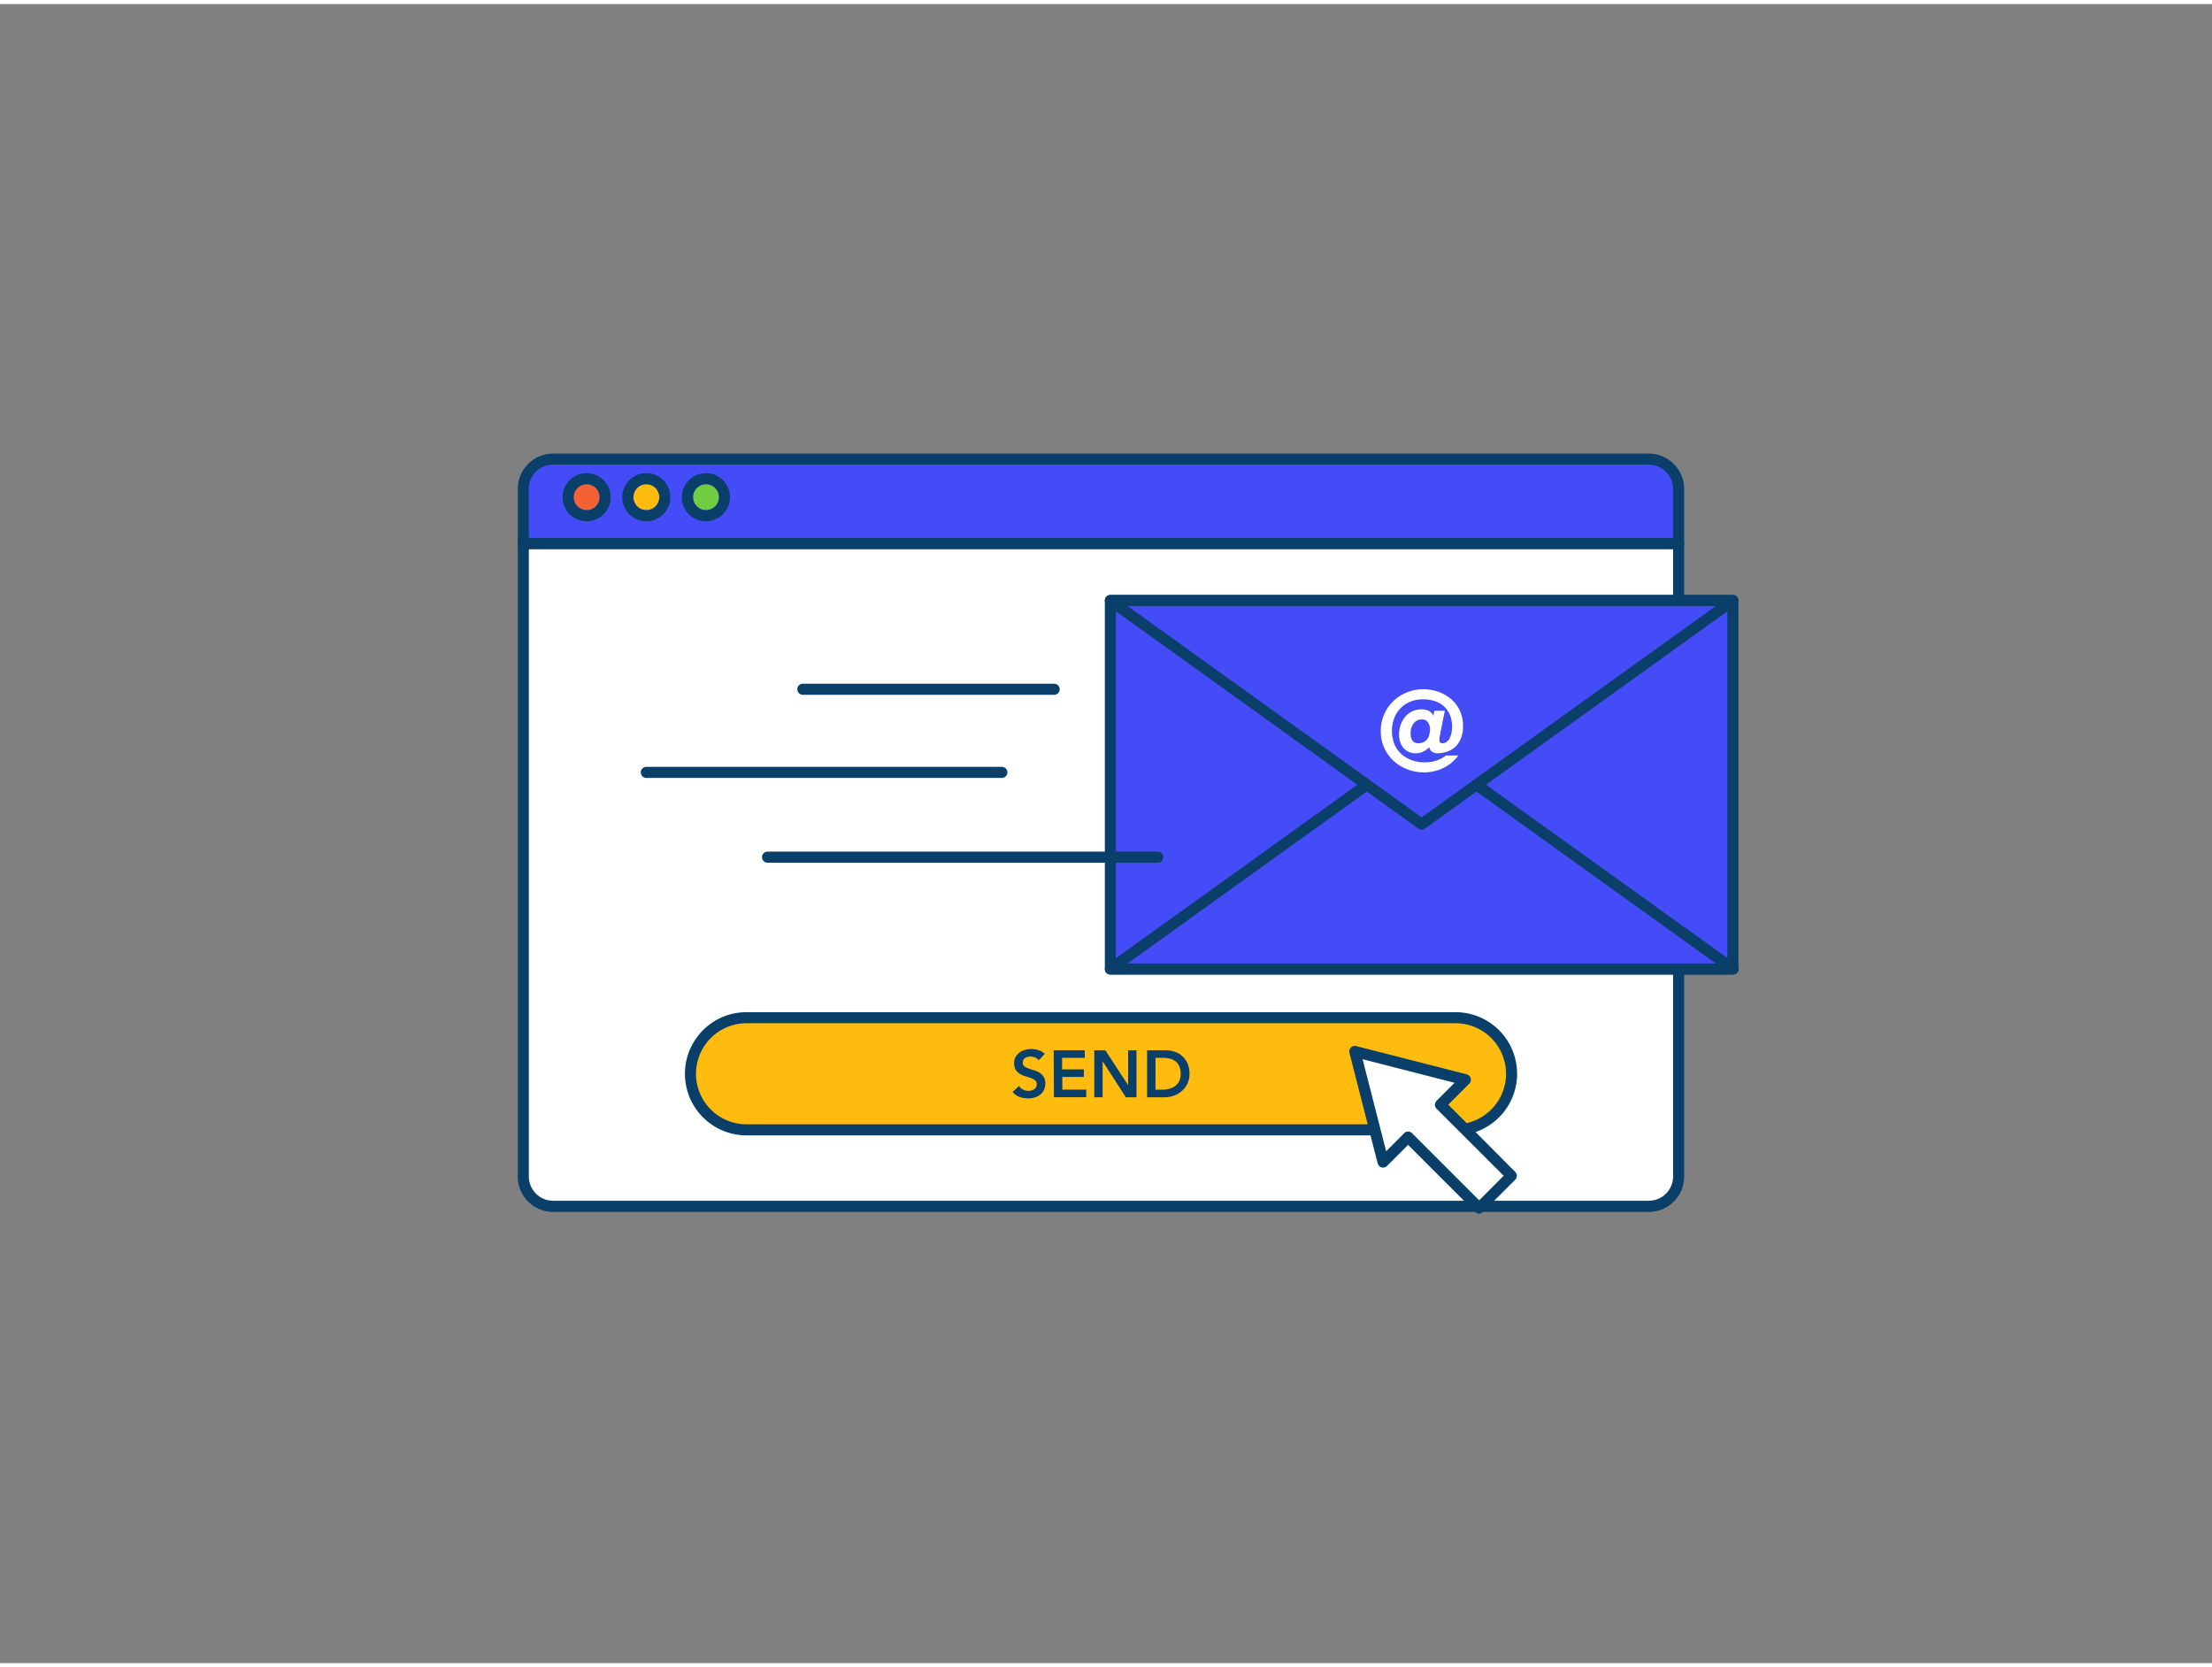 <svg xmlns="http://www.w3.org/2000/svg" viewBox="0 0 400 300" width="406" height="306" class="illustration styles_illustrationTablet__1DWOa"><rect x="0" y="0" width="400" height="300" fill="#808080" stroke="none"/><g id="_532_sending_emails_outline" data-name="#532_sending_emails_outline"><path d="M303.55,97.55V212a5.39,5.39,0,0,1-5.39,5.39H100A5.39,5.39,0,0,1,94.63,212V97.55Z" fill="#fff"></path><path d="M298.16,218.41H100A6.39,6.39,0,0,1,93.63,212V97.55a1,1,0,0,1,1-1H303.55a1,1,0,0,1,1,1V212A6.4,6.4,0,0,1,298.16,218.41ZM95.63,98.55V212a4.4,4.4,0,0,0,4.39,4.39H298.16a4.4,4.4,0,0,0,4.39-4.39V98.55Z" fill="#093f68"></path><path d="M100,82.28H298.16a5.39,5.39,0,0,1,5.39,5.39v9.89a0,0,0,0,1,0,0H94.63a0,0,0,0,1,0,0V87.67A5.39,5.39,0,0,1,100,82.28Z" fill="#444cf7"></path><path d="M303.55,98.55H94.63a1,1,0,0,1-1-1V87.67A6.4,6.4,0,0,1,100,81.28H298.16a6.4,6.4,0,0,1,6.39,6.39v9.88A1,1,0,0,1,303.55,98.55Zm-207.92-2H302.55V87.67a4.4,4.4,0,0,0-4.39-4.39H100a4.4,4.4,0,0,0-4.39,4.39Z" fill="#093f68"></path><circle cx="106.08" cy="89.16" r="2.35" fill="#f56132"></circle><path d="M106.08,86.82a2.35,2.35,0,1,1-2.34,2.34,2.35,2.35,0,0,1,2.34-2.34m0-2a4.35,4.35,0,1,0,4.35,4.34,4.35,4.35,0,0,0-4.35-4.34Z" fill="#093f68"></path><circle cx="116.88" cy="89.16" r="2.35" fill="#ffbc0e"></circle><path d="M116.88,86.82a2.35,2.35,0,1,1-2.35,2.34,2.34,2.34,0,0,1,2.35-2.34m0-2a4.35,4.35,0,1,0,4.34,4.34,4.35,4.35,0,0,0-4.34-4.34Z" fill="#093f68"></path><circle cx="127.67" cy="89.16" r="2.35" fill="#70cc40"></circle><path d="M127.67,86.82a2.35,2.35,0,1,1-2.35,2.34,2.35,2.35,0,0,1,2.35-2.34m0-2A4.35,4.35,0,1,0,132,89.16a4.35,4.35,0,0,0-4.35-4.34Z" fill="#093f68"></path><rect x="200.79" y="107.85" width="112.58" height="66.63" fill="#444cf7"></rect><path d="M313.37,175.48H200.79a1,1,0,0,1-1-1V107.85a1,1,0,0,1,1-1H313.37a1,1,0,0,1,1,1v66.63A1,1,0,0,1,313.37,175.48Zm-111.58-2H312.37V108.85H201.79Z" fill="#093f68"></path><polygon points="257.08 134.04 200.79 174.48 313.37 174.48 257.08 134.04" fill="#444cf7"></polygon><path d="M313.37,175.48H200.79a1,1,0,0,1-.58-1.81l56.29-40.44a1,1,0,0,1,1.16,0L314,173.67a1,1,0,0,1-.59,1.81Zm-109.47-2H310.27l-53.19-38.21Z" fill="#093f68"></path><polygon points="257.08 148.29 200.79 107.85 313.37 107.85 257.08 148.29" fill="#444cf7"></polygon><path d="M257.08,149.29a1,1,0,0,1-.58-.19l-56.29-40.44a1,1,0,0,1-.37-1.11,1,1,0,0,1,.95-.7H313.37a1,1,0,0,1,.95.7,1,1,0,0,1-.36,1.11l-56.3,40.44A.94.94,0,0,1,257.08,149.29ZM203.9,108.85l53.18,38.21,53.19-38.21Z" fill="#093f68"></path><path d="M260.47,131.76c0,.19-.08.41-.12.67a4.24,4.24,0,0,0-.06.66.77.77,0,0,0,.11.4.5.5,0,0,0,.44.17,1.32,1.32,0,0,0,.63-.17,1.63,1.63,0,0,0,.56-.55,3.28,3.28,0,0,0,.39-.94,5.26,5.26,0,0,0,.16-1.35,5.39,5.39,0,0,0-.4-2.13,4.31,4.31,0,0,0-1.09-1.55,4.62,4.62,0,0,0-1.67-.94,6.79,6.79,0,0,0-2.12-.31,5.83,5.83,0,0,0-2.28.43,5.16,5.16,0,0,0-1.77,1.19,5.36,5.36,0,0,0-1.14,1.81,6.34,6.34,0,0,0-.4,2.29,6.16,6.16,0,0,0,.44,2.38,5,5,0,0,0,1.25,1.78,5.63,5.63,0,0,0,1.88,1.12,7,7,0,0,0,2.37.39,6.76,6.76,0,0,0,2.11-.32,5.66,5.66,0,0,0,1.7-.91h2.23a7.17,7.17,0,0,1-2.72,2.27,8,8,0,0,1-3.48.78,8.25,8.25,0,0,1-3-.56,7.78,7.78,0,0,1-2.5-1.54,7.18,7.18,0,0,1-2.3-5.39,7.2,7.2,0,0,1,.61-3,7.41,7.41,0,0,1,1.65-2.39,7.69,7.69,0,0,1,2.46-1.58,7.85,7.85,0,0,1,3-.58,8.14,8.14,0,0,1,2.62.44,7,7,0,0,1,2.29,1.28,6.21,6.21,0,0,1,2.24,4.93,6.11,6.11,0,0,1-.25,1.86,4.84,4.84,0,0,1-.64,1.33,4,4,0,0,1-.89.89,4.29,4.29,0,0,1-1,.52,5.43,5.43,0,0,1-.95.26,6.45,6.45,0,0,1-.76.07,1.71,1.71,0,0,1-1.21-.35,1.15,1.15,0,0,1-.39-.75h0a4.57,4.57,0,0,1-1,.75,3.12,3.12,0,0,1-1.57.35,2.69,2.69,0,0,1-1.18-.26,2.62,2.62,0,0,1-.92-.69,3.19,3.19,0,0,1-.6-1.07,4.34,4.34,0,0,1-.21-1.38,5.36,5.36,0,0,1,.28-1.7,4.92,4.92,0,0,1,.8-1.46,3.88,3.88,0,0,1,1.26-1,3.76,3.76,0,0,1,1.7-.37,3.07,3.07,0,0,1,1.34.26,1.83,1.83,0,0,1,.84.89h0l.16-.91h1.9Zm-1.87-.55a2.32,2.32,0,0,0-.37-1.33,1.27,1.27,0,0,0-1.13-.52,1.74,1.74,0,0,0-1.47.72,2.86,2.86,0,0,0-.55,1.78,3.57,3.57,0,0,0,.06.65,1.77,1.77,0,0,0,.21.57,1.33,1.33,0,0,0,.43.42,1.42,1.42,0,0,0,.7.16,2.32,2.32,0,0,0,1-.22,1.83,1.83,0,0,0,.65-.58,2.43,2.43,0,0,0,.34-.79A4.19,4.19,0,0,0,258.6,131.21Z" fill="#fff"></path><path d="M190.63,124.9H145.18a1,1,0,0,1,0-2h45.45a1,1,0,0,1,0,2Z" fill="#093f68"></path><path d="M181.17,139.93H116.88a1,1,0,0,1,0-2h64.29a1,1,0,1,1,0,2Z" fill="#093f68"></path><path d="M209.36,155.26H138.8a1,1,0,0,1,0-2h70.56a1,1,0,0,1,0,2Z" fill="#093f68"></path><rect x="124.85" y="183.29" width="148.47" height="20.27" rx="10.14" fill="#ffbc0e"></rect><path d="M263.19,204.57H135a11.14,11.14,0,0,1,0-22.28h128.2a11.14,11.14,0,0,1,0,22.28ZM135,184.29a9.14,9.14,0,0,0,0,18.28h128.2a9.14,9.14,0,0,0,0-18.28Z" fill="#093f68"></path><path d="M187.82,191a1.29,1.29,0,0,0-.64-.51,2.21,2.21,0,0,0-1.36-.11,1.35,1.35,0,0,0-.44.2,1,1,0,0,0-.32.34,1,1,0,0,0-.12.5.8.8,0,0,0,.3.66,3,3,0,0,0,.74.39c.3.11.62.22,1,.33a3.68,3.68,0,0,1,1,.43,2.45,2.45,0,0,1,.74.73,2.17,2.17,0,0,1,.3,1.21,2.65,2.65,0,0,1-.25,1.2,2.34,2.34,0,0,1-.68.84,2.9,2.9,0,0,1-1,.51,4.17,4.17,0,0,1-1.19.16,4.38,4.38,0,0,1-1.52-.26,2.92,2.92,0,0,1-1.26-.89l1.14-1.1a1.83,1.83,0,0,0,.73.65,2,2,0,0,0,1,.24,2,2,0,0,0,.53-.08,1.71,1.71,0,0,0,.48-.21,1.24,1.24,0,0,0,.35-.37,1.07,1.07,0,0,0,.13-.51.89.89,0,0,0-.3-.72,2.45,2.45,0,0,0-.75-.42,9.14,9.14,0,0,0-1-.33,4.47,4.47,0,0,1-1-.43,2.31,2.31,0,0,1-.74-.72,2.15,2.15,0,0,1-.3-1.21,2.29,2.29,0,0,1,.27-1.14,2.42,2.42,0,0,1,.7-.79,3.14,3.14,0,0,1,1-.48,4.43,4.43,0,0,1,1.15-.15,4.06,4.06,0,0,1,1.3.2,3,3,0,0,1,1.13.67Z" fill="#093f68"></path><path d="M190.54,189.18h5.63v1.37h-4.11v2.09H196V194h-3.9v2.3h4.33v1.37h-5.85Z" fill="#093f68"></path><path d="M197.88,189.18h2l4.12,6.31h0v-6.31h1.51v8.5h-1.92l-4.2-6.52h0v6.52h-1.51Z" fill="#093f68"></path><path d="M207.43,189.18h3.35a5.18,5.18,0,0,1,1.62.26,3.85,3.85,0,0,1,2.34,2.11,4.54,4.54,0,0,1,.36,1.88,4,4,0,0,1-1.49,3.21,4.43,4.43,0,0,1-1.45.78,5.1,5.1,0,0,1-1.56.26h-3.17Zm2.64,7.13a5.29,5.29,0,0,0,1.34-.16,3.13,3.13,0,0,0,1.09-.51,2.27,2.27,0,0,0,.74-.88,3,3,0,0,0,.27-1.33,3.31,3.31,0,0,0-.24-1.32,2.24,2.24,0,0,0-.66-.89,2.83,2.83,0,0,0-1-.51,4.72,4.72,0,0,0-1.28-.16h-1.38v5.76Z" fill="#093f68"></path><polygon points="264.99 194.52 245.01 189.41 250.13 209.39 254.63 204.88 267.48 217.72 273.32 211.87 260.48 199.03 264.99 194.52" fill="#fff"></polygon><path d="M267.48,218.72a1,1,0,0,1-.71-.29l-12.14-12.14-3.8,3.8a1,1,0,0,1-1,.26,1,1,0,0,1-.7-.71l-5.11-20a1,1,0,0,1,1.21-1.22l20,5.11a1,1,0,0,1,.46,1.68l-3.8,3.8L274,211.17a1,1,0,0,1,.29.7,1,1,0,0,1-.29.71l-5.85,5.85A1,1,0,0,1,267.48,218.72Zm-12.85-14.84a1,1,0,0,1,.71.29l12.14,12.14,4.43-4.44-12.14-12.13a1,1,0,0,1-.29-.71,1.05,1.05,0,0,1,.29-.71l3.27-3.26L246.4,190.8l4.26,16.64,3.27-3.27A1,1,0,0,1,254.63,203.88Z" fill="#093f68"></path></g></svg>